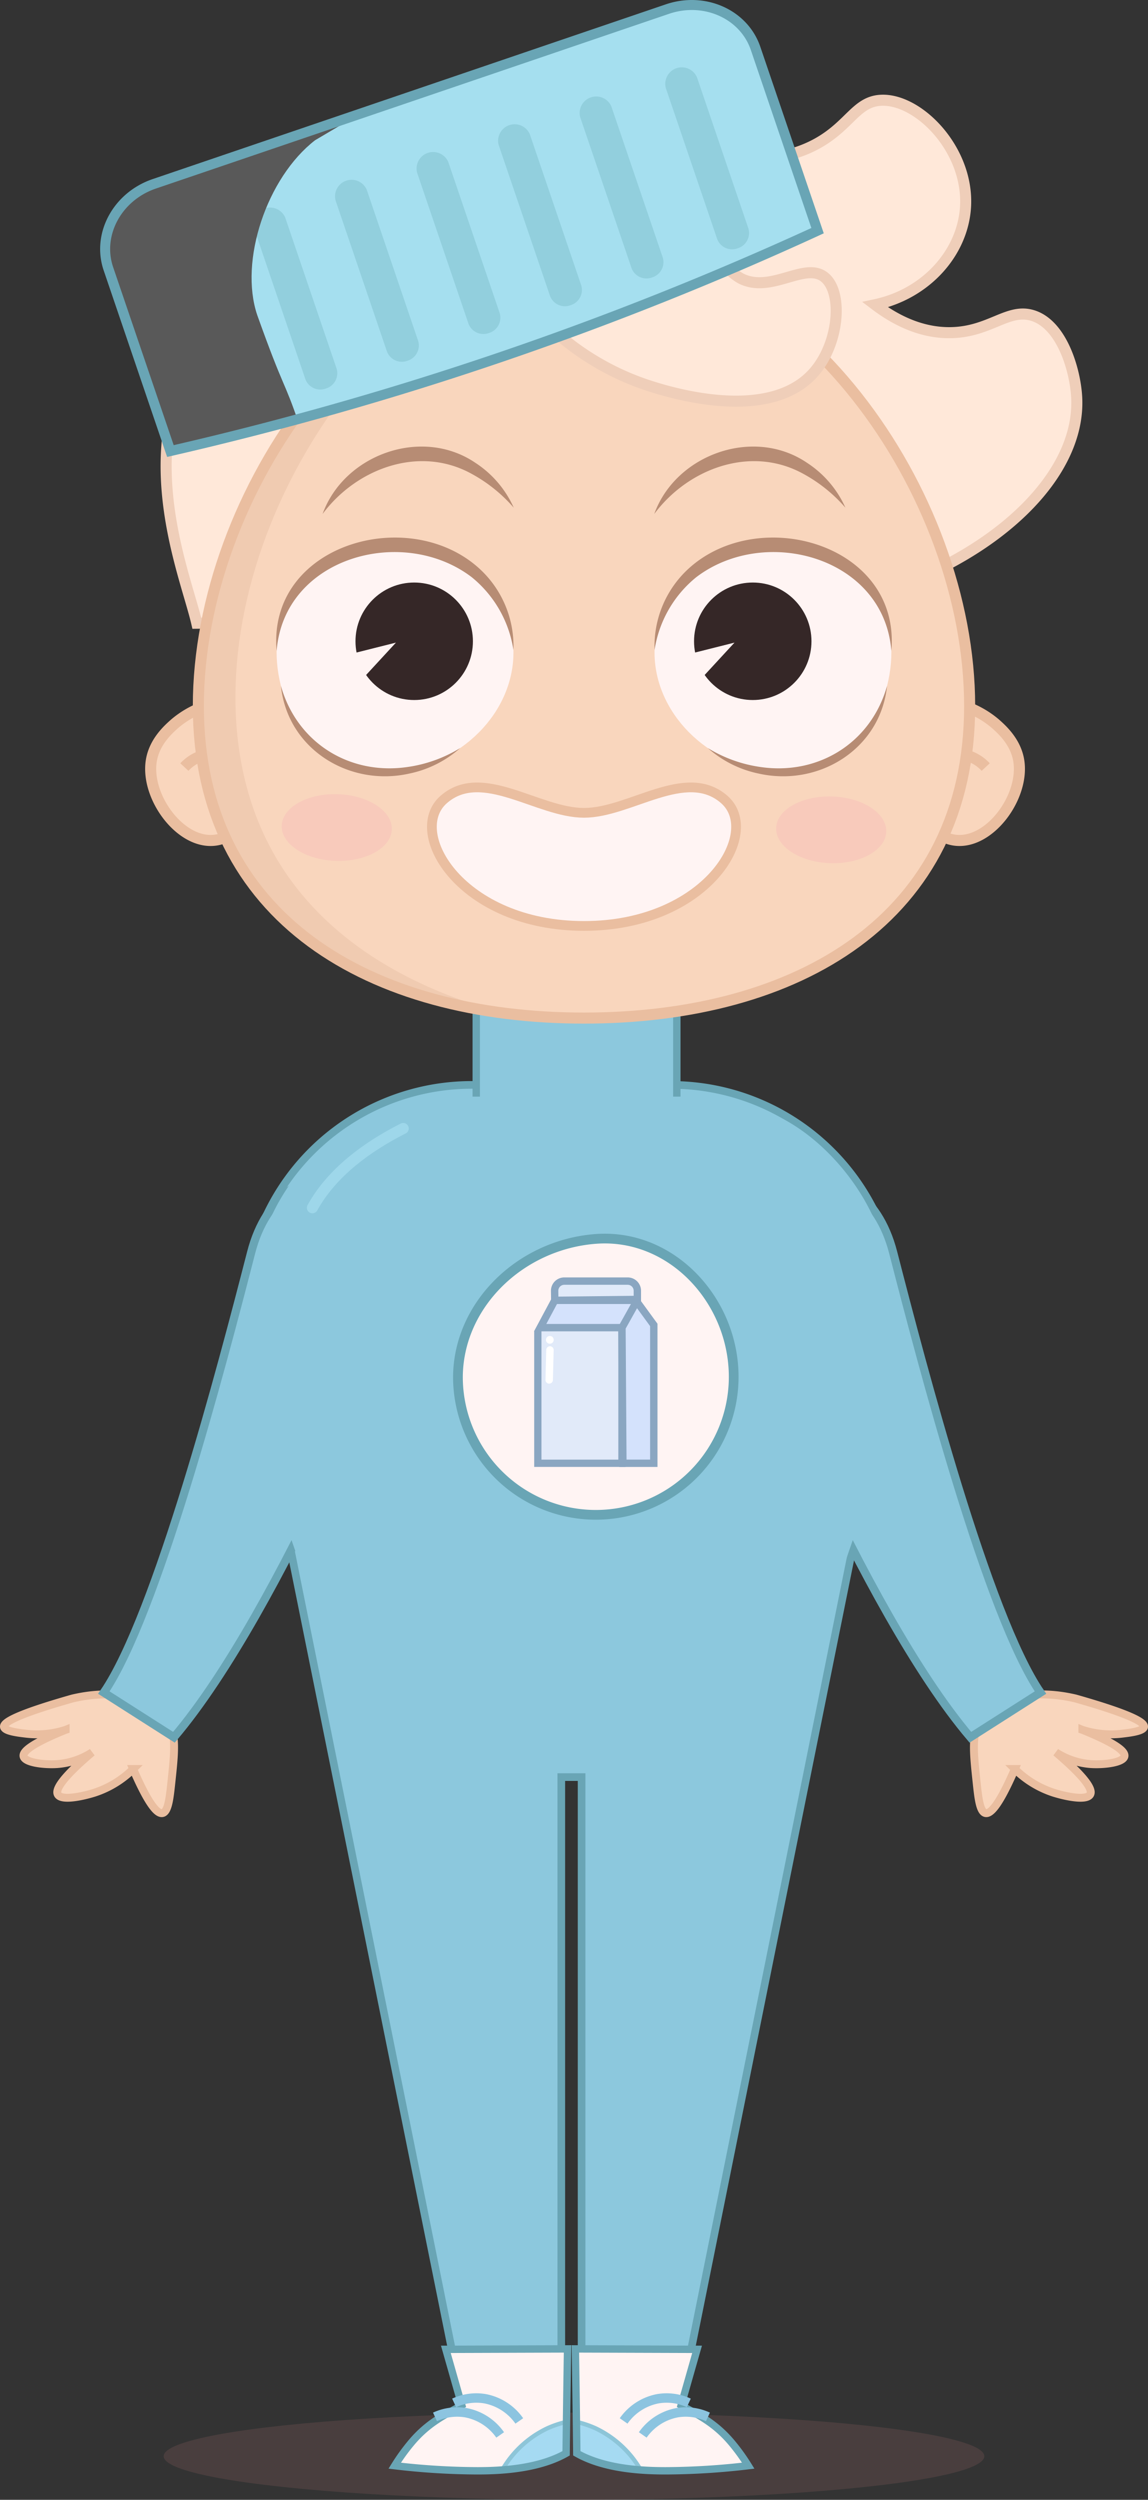 <svg xmlns="http://www.w3.org/2000/svg" xmlns:xlink="http://www.w3.org/1999/xlink" viewBox="0 0 228.295 496.825"><rect x="0" y="0" width="228.295" height="496.825" fill="#333333" stroke="none"/><defs><style>.cls-1,.cls-10,.cls-11,.cls-20,.cls-30,.cls-35{fill:none;}.cls-2{isolation:isolate;}.cls-3{fill:#a36c6c;opacity:0.2;}.cls-4{fill:#ffe8d9;stroke:#efceb9;}.cls-10,.cls-11,.cls-13,.cls-14,.cls-16,.cls-20,.cls-23,.cls-25,.cls-26,.cls-27,.cls-28,.cls-30,.cls-31,.cls-35,.cls-4,.cls-5,.cls-6,.cls-9{stroke-miterlimit:10;}.cls-16,.cls-20,.cls-30,.cls-4{stroke-width:2.199px;}.cls-14,.cls-15,.cls-5,.cls-6{fill:#8cc8dd;}.cls-10,.cls-14,.cls-25,.cls-31,.cls-35,.cls-5,.cls-6{stroke:#69a5b5;}.cls-31,.cls-5{stroke-width:1.521px;}.cls-10,.cls-27,.cls-28,.cls-6{stroke-width:1.466px;}.cls-23,.cls-25,.cls-7{fill:#fff4f3;}.cls-8{clip-path:url(#clip-path);}.cls-9{fill:#a5daf2;stroke:#8dc5d8;stroke-width:0.847px;}.cls-11{stroke:#8cc4e0;stroke-width:1.875px;}.cls-12{clip-path:url(#clip-path-2);}.cls-13,.cls-16,.cls-17{fill:#f9d6bd;}.cls-13,.cls-16,.cls-20,.cls-23{stroke:#eabea0;}.cls-13{stroke-width:1.572px;}.cls-14{stroke-width:1.632px;}.cls-18{clip-path:url(#clip-path-3);}.cls-19{fill:#e2ba9f;opacity:0.38;}.cls-21{fill:#352727;}.cls-22{fill:#b78c74;}.cls-23,.cls-25{stroke-width:1.935px;}.cls-24{fill:#f7baba;}.cls-24,.cls-30{opacity:0.4;}.cls-26,.cls-28{fill:#e1eaf9;}.cls-26,.cls-27,.cls-28{stroke:#8aa6c1;}.cls-26{stroke-width:1.447px;}.cls-27{fill:#d4e2fc;}.cls-29{fill:#fff;}.cls-30{stroke:#b9effc;stroke-linecap:round;}.cls-31{fill:#a5dfef;}.cls-32{fill:#92cfdd;}.cls-33{clip-path:url(#clip-path-4);}.cls-34{fill:#595959;mix-blend-mode:overlay;}.cls-35{stroke-width:1.99px;}</style><clipPath id="clip-path"><path class="cls-1" d="M138.622,466.917l-3.166,11.111c3.061,1.822,6.578,3.291,10.097,7.517a39.639,39.639,0,0,1,3.239,4.495,143.398,143.398,0,0,1-16.474,1.02c-3.809-.006-11.797-.185-17.611-3.48-.045-4.967-.286-20.749-.286-20.749Z"/></clipPath><clipPath id="clip-path-2"><path class="cls-1" d="M88.664,466.917l3.166,11.111c-3.061,1.822-6.578,3.291-10.097,7.517a39.639,39.639,0,0,0-3.239,4.495,143.398,143.398,0,0,0,16.474,1.02c3.809-.006,11.797-.185,17.611-3.48.045-4.967.286-20.749.286-20.749Z"/></clipPath><clipPath id="clip-path-3"><path class="cls-1" d="M192.826,140.306c0,42.355-34.335,62.033-76.69,62.033S39.445,182.661,39.445,140.306s34.335-91.347,76.69-91.347S192.826,97.951,192.826,140.306Z"/></clipPath><clipPath id="clip-path-4"><path class="cls-1" d="M162.585,45.842A663.222,663.222,0,0,1,33.888,89.644L21.561,53.426c-2.323-6.824,1.762-14.388,9.124-16.893L132.724,1.805c7.362-2.505,15.212.996,17.535,7.82Z"/></clipPath></defs><g class="cls-2"><g id="Layer_2" data-name="Layer 2"><g id="instruction_character" data-name="instruction character"><ellipse class="cls-3" cx="114.147" cy="488.162" rx="81.6" ry="8.663"/><path class="cls-4" d="M39.136,123.863c-1.76-7.657-8.733-24.551-5.033-41.609,3.038-14.01,14.997-38.678,40.676-47.739,14.931-5.269,26.631-.655,38.445-11.09,1.773-1.566,3.556-6.873,8.843-12.085,4.937-4.865,7.725-5.356,8.869-5.475A11.987,11.987,0,0,1,141.896,11.261c3.249,5.209,1.607,13.371-4.87,18.415,7.199,2.056,17.34,3.589,25.907-1.389,6.103-3.546,7.404-8.07,12.192-8.354,7.396-.439,17.364,9.577,16.899,20.845-.382,9.249-7.722,17.599-17.996,19.783,3.489,2.645,8.668,5.626,14.938,5.556,7.946-.089,11.52-5.011,16.511-3.37,5.748,1.89,8.329,10.825,8.633,16.139.739,12.945-10.792,26.205-28.408,34.623C135.802,114.101,89.037,123.273,39.136,123.863Z"/><path class="cls-5" d="M178.488,263.344,137.292,467.668H115.659V353.188h-4.038V467.668H89.994L48.798,263.344A45.108,45.108,0,0,1,93.83,215.617h39.626A45.108,45.108,0,0,1,178.488,263.344Z"/><polyline class="cls-6" points="94.708 217.947 94.708 189.892 134.594 189.892 134.594 217.947"/><path class="cls-7" d="M138.622,466.917l-3.166,11.111c3.061,1.822,6.578,3.291,10.097,7.517a39.639,39.639,0,0,1,3.239,4.495,143.398,143.398,0,0,1-16.474,1.02c-3.809-.006-11.797-.185-17.611-3.48-.045-4.967-.286-20.749-.286-20.749Z"/><g class="cls-8"><path class="cls-9" d="M108.849,480.908a19.788,19.788,0,0,1,9.567,1.697,20.525,20.525,0,0,1,10.03,10.338L114.866,491.4Q111.858,486.154,108.849,480.908Z"/></g><path class="cls-10" d="M138.622,466.917l-3.166,11.111c3.061,1.822,6.578,3.291,10.097,7.517a39.639,39.639,0,0,1,3.239,4.495,143.398,143.398,0,0,1-16.474,1.02c-3.809-.006-11.797-.185-17.611-3.48-.045-4.967-.286-20.749-.286-20.749Z"/><path class="cls-11" d="M140.78,480.346a10.488,10.488,0,0,0-6.167-.825,10.78,10.78,0,0,0-6.793,4.408"/><path class="cls-11" d="M136.977,477.564a10.488,10.488,0,0,0-6.167-.825,10.78,10.78,0,0,0-6.793,4.408"/><path class="cls-7" d="M88.664,466.917l3.166,11.111c-3.061,1.822-6.578,3.291-10.097,7.517a39.639,39.639,0,0,0-3.239,4.495,143.398,143.398,0,0,0,16.474,1.02c3.809-.006,11.797-.185,17.611-3.48.045-4.967.286-20.749.286-20.749Z"/><g class="cls-12"><path class="cls-9" d="M118.438,480.908a19.788,19.788,0,0,0-9.567,1.697,20.525,20.525,0,0,0-10.03,10.338L112.42,491.4Q115.429,486.154,118.438,480.908Z"/></g><path class="cls-10" d="M88.664,466.917l3.166,11.111c-3.061,1.822-6.578,3.291-10.097,7.517a39.639,39.639,0,0,0-3.239,4.495,143.398,143.398,0,0,0,16.474,1.02c3.809-.006,11.797-.185,17.611-3.48.045-4.967.286-20.749.286-20.749Z"/><path class="cls-11" d="M86.506,480.346a10.488,10.488,0,0,1,6.167-.825,10.78,10.78,0,0,1,6.793,4.408"/><path class="cls-11" d="M90.309,477.564a10.488,10.488,0,0,1,6.167-.825,10.78,10.78,0,0,1,6.793,4.408"/><path class="cls-13" d="M33.488,342.044c1.597,2.79,1.21,6.403.584,12.261-.317,2.963-.619,5.786-1.752,6.033-.962.21-2.653-1.411-5.839-8.758a19.468,19.468,0,0,1-7.59,4.671c-2.107.686-6.644,1.744-7.396.389-.396-.713-.009-2.579,6.812-8.369a14.808,14.808,0,0,1-7.006,2.335c-2.485.155-6.369-.274-6.617-1.557-.164-.848,1.205-2.358,8.369-5.255a18.555,18.555,0,0,1-7.785.778C3.694,344.391.924,344.07.791,343.211c-.128-.829,2.17-2.395,13.624-5.644C22.97,335.547,30.83,337.4,33.488,342.044Z"/><path class="cls-14" d="M82.47,233.551s-26.448-8.253-32.535,15.408c-5.863,22.791-18.781,72.073-29.287,87.427l13.94,8.889c21.618-25.456,45.457-85.864,45.457-85.864S92.976,238.4,82.47,233.551Z"/><path class="cls-15" d="M63.204,321.163l27.993-7.378-5.307-44.022,5.307-41.492-12.317-8.382c-14.008,2.452-28.809,20.95-27.709,35.127l2.444,38.503Z"/><path class="cls-13" d="M194.807,342.044c-1.597,2.79-1.21,6.403-.584,12.261.317,2.963.619,5.786,1.752,6.033.962.21,2.653-1.411,5.839-8.758a19.468,19.468,0,0,0,7.59,4.671c2.107.686,6.644,1.744,7.396.389.396-.713.009-2.579-6.812-8.369a14.808,14.808,0,0,0,7.006,2.335c2.485.155,6.369-.274,6.617-1.557.164-.848-1.205-2.358-8.369-5.255a18.555,18.555,0,0,0,7.785.778c1.574-.183,4.344-.504,4.476-1.362.128-.829-2.17-2.395-13.624-5.644C205.325,335.547,197.464,337.4,194.807,342.044Z"/><path class="cls-14" d="M145.092,233.551s26.448-8.253,32.535,15.408c5.863,22.791,18.781,72.073,29.287,87.427l-13.94,8.889c-21.618-25.456-45.457-85.864-45.457-85.864S134.586,238.4,145.092,233.551Z"/><path class="cls-15" d="M164.357,321.163l-27.993-7.378,5.307-44.022-5.307-41.492,12.317-8.382c14.008,2.452,28.809,20.95,27.709,35.127l-2.444,38.503Z"/><path class="cls-16" d="M47.663,139.345a18.901,18.901,0,0,0-12.869,4.446c-1.297,1.146-4.024,3.556-4.679,7.253-1.291,7.279,5.896,17.021,12.869,15.91,4.098-.653,7.514-4.958,8.891-10.295Z"/><path class="cls-16" d="M50.704,155.489c-1.925-3.808-5.599-6.03-9.125-5.615a8.31,8.31,0,0,0-4.913,2.574"/><path class="cls-16" d="M185.024,139.345a18.901,18.901,0,0,1,12.869,4.446c1.297,1.146,4.024,3.556,4.679,7.253,1.291,7.279-5.896,17.021-12.869,15.91-4.098-.653-7.514-4.958-8.891-10.295Z"/><path class="cls-16" d="M181.983,155.489c1.925-3.808,5.599-6.03,9.125-5.615a8.31,8.31,0,0,1,4.913,2.574"/><path class="cls-17" d="M192.826,140.306c0,42.355-34.335,62.033-76.69,62.033S39.445,182.661,39.445,140.306s34.335-91.347,76.69-91.347S192.826,97.951,192.826,140.306Z"/><g class="cls-18"><path class="cls-19" d="M113.937,43.591C62.279,64.082,36.454,122.991,50.704,161.586c14.621,39.599,65.618,42.729,68.219,43.21-4.91,2.345-35.469,16.354-66.061,2.077-33.402-15.587-44.899-54.653-41.548-82.264C16.427,82.487,58.663,45.898,113.937,43.591Z"/></g><path class="cls-20" d="M192.826,140.306c0,42.355-34.335,62.033-76.69,62.033S39.445,182.661,39.445,140.306s34.335-91.347,76.69-91.347S192.826,97.951,192.826,140.306Z"/><path class="cls-4" d="M106.437,62.042A52.706,52.706,0,0,0,128.278,76.403c3.238,1.087,24.181,8.115,33.491-2.303,5.19-5.808,5.921-16.095,2.152-19.047-3.912-3.064-10.638,3.363-16.626.273a10.019,10.019,0,0,1-4.391-5.082"/><path class="cls-7" d="M101.484,124.727c3.06,12.028-5.439,24.571-18.982,28.016s-23.573-4.385-26.633-16.413,2.009-23.699,15.553-27.144S98.425,112.699,101.484,124.727Z"/><circle class="cls-21" cx="82.37" cy="127.451" r="11.676"/><polygon class="cls-7" points="78.74 127.714 60.542 132.292 69.648 137.567 78.74 127.714"/><path class="cls-22" d="M55.869,136.331c3.205,11.351,13.731,17.825,25.258,16.093a27.303,27.303,0,0,0,10.385-3.753,21.907,21.907,0,0,1-10.157,5.081c-11.975,2.662-24.185-4.928-25.487-17.421Z"/><path class="cls-22" d="M55.014,129.36c-1.864-21.128,26.203-29.189,40.292-16.377a20.853,20.853,0,0,1,6.794,16.194,23.108,23.108,0,0,0-8.274-14.45C80.151,104.272,56.482,110.68,55.014,129.36Z"/><path class="cls-7" d="M130.787,124.727c-3.06,12.028,5.439,24.571,18.982,28.016s23.573-4.385,26.633-16.413-2.009-23.699-15.553-27.144S133.846,112.699,130.787,124.727Z"/><circle class="cls-21" cx="149.696" cy="127.451" r="11.676"/><polygon class="cls-7" points="146.066 127.714 132.517 131.123 136.974 137.567 146.066 127.714"/><path class="cls-22" d="M176.402,136.331c-1.305,12.498-13.512,20.081-25.487,17.421a21.906,21.906,0,0,1-10.157-5.081,27.307,27.307,0,0,0,10.385,3.754c11.527,1.733,22.057-4.748,25.258-16.094Z"/><path class="cls-22" d="M177.257,129.36c-1.471-18.685-25.139-25.086-38.812-14.633a23.108,23.108,0,0,0-8.274,14.45,20.854,20.854,0,0,1,6.794-16.194c14.093-12.815,42.158-4.744,40.292,16.377Z"/><path class="cls-23" d="M144.012,158.876c-7.624-6.629-18.707,2.671-27.877,2.671s-20.253-9.3-27.877-2.671c-7.624,6.629,3.548,25.149,27.877,25.149S151.636,165.505,144.012,158.876Z"/><ellipse class="cls-24" cx="66.972" cy="164.469" rx="6.632" ry="10.955" transform="translate(-99.686 225.794) rotate(-88.046)"/><ellipse class="cls-24" cx="165.299" cy="164.925" rx="6.632" ry="10.955" transform="translate(-5.168 324.504) rotate(-88.046)"/><path class="cls-22" d="M64.149,102.15c4.285-11.851,19.737-17.362,30.338-10.199a20.742,20.742,0,0,1,7.678,8.952,30.198,30.198,0,0,0-8.822-6.971c-10.264-5.347-22.503-.757-29.194,8.218Z"/><path class="cls-22" d="M130.106,102.15c4.285-11.851,19.737-17.362,30.338-10.199a20.742,20.742,0,0,1,7.678,8.952,30.198,30.198,0,0,0-8.822-6.971c-10.264-5.347-22.503-.757-29.194,8.218Z"/><path class="cls-25" d="M145.905,273.645a27.419,27.419,0,0,1-54.838,0c.101-14.357,12.421-26.291,27.419-27.419C133.586,245.09,145.905,258.502,145.905,273.645Z"/><polyline class="cls-26" points="123.686 264.539 123.686 290.817 106.955 290.817 106.955 264.539"/><polyline class="cls-27" points="123.686 263.864 107.417 263.864 110.322 258.435 126.01 258.435"/><path class="cls-28" d="M126.746,258.26l-16.424.175-.026-1.874a1.92,1.92,0,0,1,1.92-1.948h12.609a1.92,1.92,0,0,1,1.92,1.92Z"/><polygon class="cls-27" points="130.015 263.322 130.015 290.817 123.868 290.817 123.686 263.864 126.603 258.644 130.015 263.322"/><path class="cls-29" d="M109.952,274.281l.135-5.25.019-.756a.739.739,0,0,0-1.477,0l-.135,5.25-.019.756a.739.739,0,0,0,1.477,0Z"/><circle class="cls-29" cx="109.339" cy="266.287" r="0.773"/><path class="cls-30" d="M80.187,224.281c-7.172,3.623-14.174,8.725-18.063,15.754"/><path class="cls-31" d="M162.585,45.842A663.222,663.222,0,0,1,33.888,89.644L21.561,53.426c-2.323-6.824,1.762-14.388,9.124-16.893L132.724,1.805c7.362-2.505,15.212.996,17.535,7.82Z"/><path class="cls-32" d="M48.606,82.732a3.174,3.174,0,0,1-4.081-1.82L34.301,50.873a3.287,3.287,0,0,1,6.205-2.112L50.73,78.8A3.174,3.174,0,0,1,48.606,82.732Z"/><path class="cls-32" d="M64.821,77.214a3.174,3.174,0,0,1-4.081-1.82L50.516,45.354a3.287,3.287,0,0,1,6.205-2.112L66.945,73.282A3.174,3.174,0,0,1,64.821,77.214Z"/><path class="cls-32" d="M81.036,71.695A3.174,3.174,0,0,1,76.955,69.875L66.731,39.836a3.287,3.287,0,0,1,6.205-2.112L83.16,67.763A3.174,3.174,0,0,1,81.036,71.695Z"/><path class="cls-32" d="M97.251,66.177a3.174,3.174,0,0,1-4.081-1.82L82.946,34.317a3.287,3.287,0,0,1,6.205-2.112L99.375,62.245A3.174,3.174,0,0,1,97.251,66.177Z"/><path class="cls-32" d="M113.466,60.658a3.174,3.174,0,0,1-4.081-1.82L99.161,28.799a3.287,3.287,0,0,1,6.205-2.112l10.224,30.039A3.174,3.174,0,0,1,113.466,60.658Z"/><path class="cls-32" d="M129.681,55.139a3.174,3.174,0,0,1-4.081-1.82L115.376,23.28a3.287,3.287,0,0,1,6.205-2.112l10.224,30.039A3.174,3.174,0,0,1,129.681,55.139Z"/><path class="cls-32" d="M146.706,49.345a3.174,3.174,0,0,1-4.081-1.82L132.401,17.485a3.287,3.287,0,0,1,6.205-2.112L148.83,45.413A3.174,3.174,0,0,1,146.706,49.345Z"/><g class="cls-33"><path class="cls-34" d="M51.148,62.605c5.447,15.232,5.215,12.548,8.364,21.805q-18.554,4.255-37.108,8.509C-13.956,56.406,29.968-.575,80.461,17.373L62.659,27.87C53.057,35.295,47.524,51.851,51.148,62.605Z"/></g><path class="cls-35" d="M162.585,45.842A663.222,663.222,0,0,1,33.888,89.644L21.561,53.426c-2.323-6.824,1.762-14.388,9.124-16.893L132.724,1.805c7.362-2.505,15.212.996,17.535,7.82Z"/></g></g></g></svg>